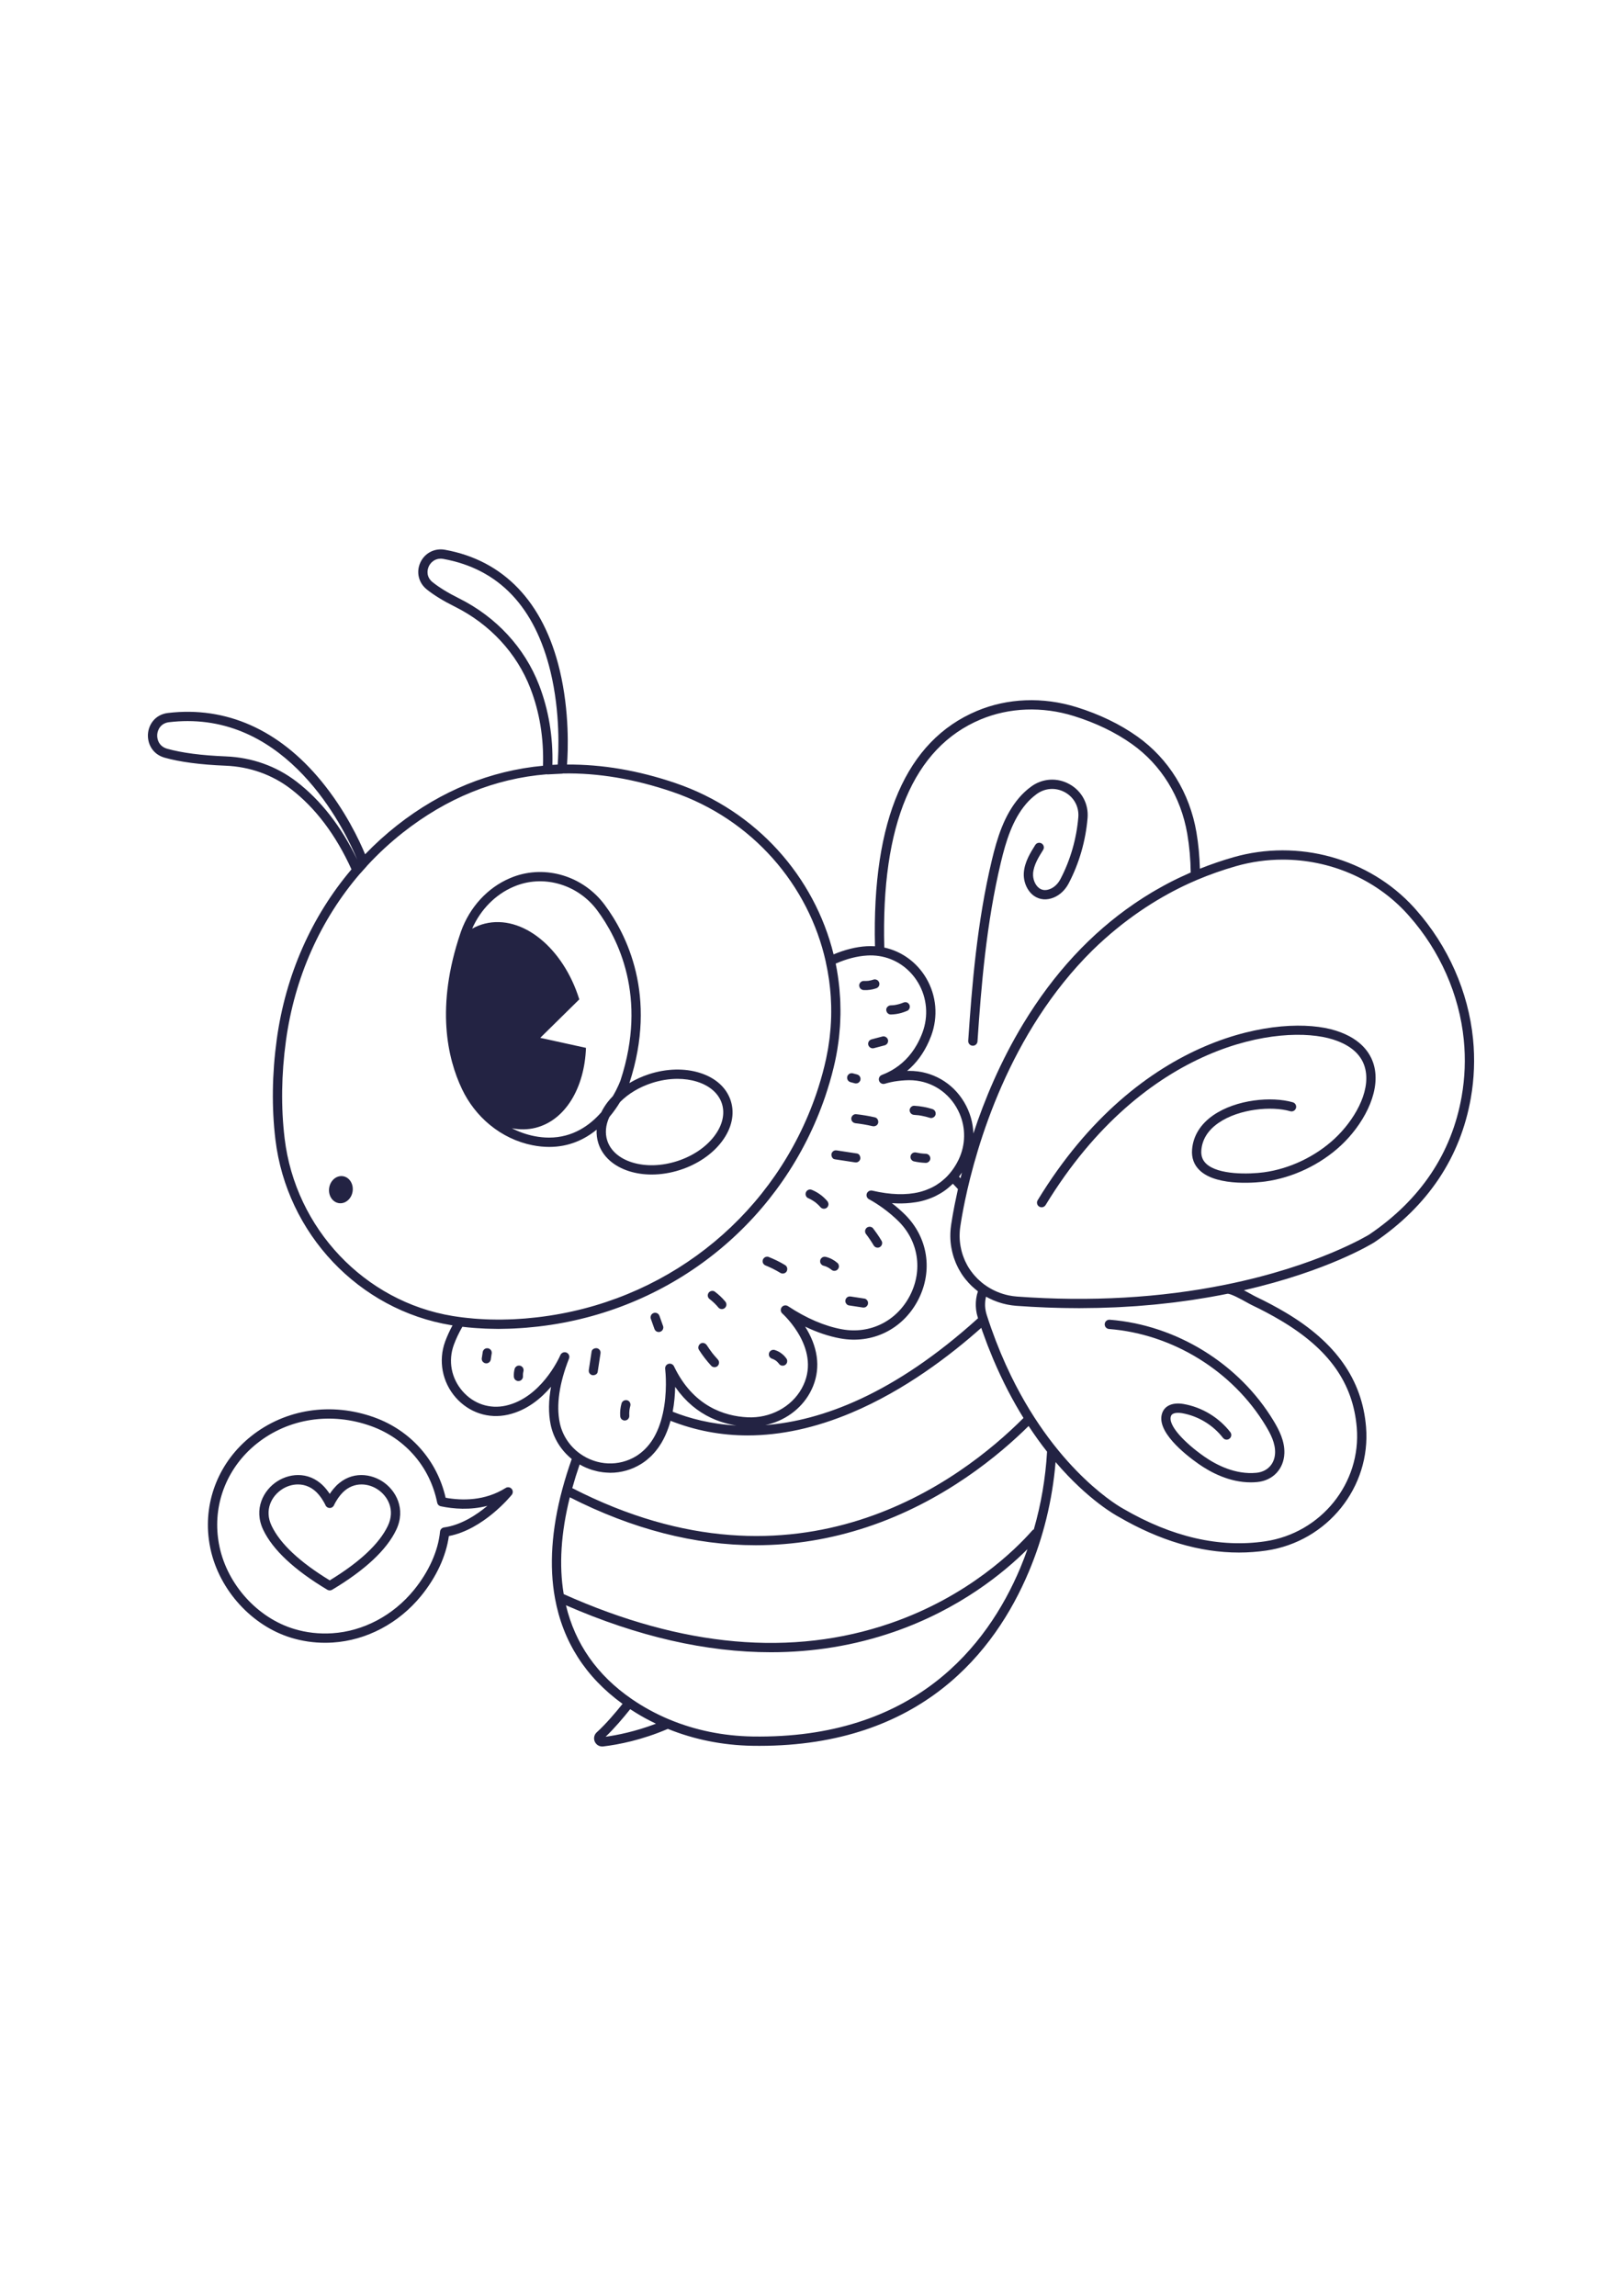 <?xml version="1.0" encoding="utf-8"?>
<!-- Generator: Adobe Illustrator 27.5.0, SVG Export Plug-In . SVG Version: 6.00 Build 0)  -->
<svg xmlns="http://www.w3.org/2000/svg" xmlns:xlink="http://www.w3.org/1999/xlink" viewBox="0 0 550 500" width="595" height="842" preserveAspectRatio="xMidYMid meet" data-scaled="true">
<g id="BACKGROUND">
	<rect style="fill:#FFFFFF;" width="550" height="500"/>
</g>
<g id="OBJECTS">
	<g>
		<path style="fill:#232343;" d="M166.092,242.172c0.024,0.02,0.048,0.038,0.073,0.056c4.202,3.453,9.172,5.82,14.377,6.85
			c2.008,0.398,3.91,0.581,5.71,0.58c6.701-0.001,11.994-2.527,16.058-5.85c-0.081,1.573,0.109,3.127,0.591,4.628
			c1.427,4.442,5.161,7.808,10.516,9.479c2.358,0.735,4.91,1.102,7.55,1.102c3.135,0,6.395-0.516,9.598-1.546
			c5.901-1.896,10.942-5.316,14.197-9.63c3.378-4.478,4.452-9.389,3.024-13.83c-1.427-4.441-5.162-7.808-10.515-9.479
			c-5.158-1.61-11.248-1.453-17.149,0.444c-2.403,0.772-4.653,1.809-6.708,3.044c9.721-29.711-1.075-50.615-8.381-60.435
			c-7.238-9.734-19.982-13.635-31.004-9.484c-0.397,0.154-0.785,0.311-1.161,0.472c-7.555,3.223-13.583,9.785-16.544,18.021
			l-0.19,0.554c-8.48,24.965-4.405,42.532,0.506,52.871C158.869,234.724,162.138,238.926,166.092,242.172z M221.087,227.974
			c2.894-0.93,5.826-1.397,8.632-1.397c2.321,0,4.557,0.32,6.613,0.962c4.348,1.357,7.351,3.998,8.455,7.435
			c1.105,3.438,0.202,7.334-2.54,10.969c-2.866,3.8-7.357,6.829-12.645,8.528c-5.29,1.698-10.702,1.852-15.246,0.436
			c-4.348-1.357-7.35-3.998-8.455-7.435c-0.803-2.5-0.532-5.241,0.723-7.949c1.46-1.733,2.665-3.483,3.631-5.081
			C213.054,231.614,216.8,229.352,221.087,227.974z M174.105,161.47c0.346-0.147,0.7-0.291,1.049-0.426
			c9.697-3.654,20.947-0.192,27.352,8.421c6.947,9.338,17.211,29.243,7.902,57.618c-0.025,0.073-0.841,2.368-2.596,5.356
			c-0.674,0.697-1.316,1.412-1.885,2.167c-0.814,1.079-1.491,2.184-2.034,3.3c-3.894,4.455-9.673,8.592-17.721,8.591
			c-1.582,0-3.255-0.16-5.016-0.509c0,0-0.001,0-0.001,0c-2.625-0.519-5.18-1.429-7.592-2.665c2.655,0.523,5.345,0.515,7.986-0.14
			c10.159-2.518,16.659-13.578,17.145-27.109l-15.506-3.398l13.242-13.036c-5.445-17.488-19.329-28.835-32.033-25.682
			c-1.519,0.374-2.948,0.961-4.297,1.7C162.961,169.197,167.97,164.087,174.105,161.47z"/>
		<path style="fill:#232343;" d="M116.288,259.581c-2.193-0.334-4.283,1.439-4.667,3.961s1.082,4.838,3.275,5.172
			c2.193,0.334,4.283-1.439,4.667-3.961C119.947,262.23,118.481,259.915,116.288,259.581z"/>
		<path style="fill:#232343;" d="M499.488,213.06c-1.581-15.976-8.448-31.531-19.402-43.874c-0.238-0.27-0.475-0.539-0.714-0.8
			c-15.162-16.58-39.167-23.224-61.163-16.929c-3.87,1.109-7.67,2.419-11.344,3.884c-0.111-4.216-0.491-8.359-1.169-12.339
			c-2.295-13.408-9.422-24.951-20.066-32.5c-5.872-4.17-12.799-7.513-20.589-9.936c-11.386-3.536-23.379-3.082-33.771,1.28
			c-23.988,10.074-35.61,36.922-34.576,79.789c-0.955-0.063-1.919-0.072-2.883-0.011c-3.55,0.216-7.292,1.145-11.146,2.76
			c-6.492-26.282-26.096-48.683-53.606-58.069c-12.599-4.299-24.917-6.379-36.79-6.288c0.343-4.598,0.902-17.867-2.492-32.049
			c-5.521-23.068-18.974-37.163-38.904-40.762c-3.517-0.635-6.872,1.113-8.348,4.35c-1.464,3.209-0.593,6.856,2.167,9.076
			c2.403,1.932,5.598,3.897,9.495,5.838c11.942,5.947,21.054,15.785,25.659,27.703c3.144,8.136,4.569,16.966,4.281,26.253
			c-17.811,1.675-34.491,8.42-49.435,20.164c-3.872,3.042-7.502,6.338-10.889,9.85c-1.876-4.536-6.636-14.806-14.844-24.806
			c-14.33-17.459-32.321-25.446-52.017-23.099c-4.335,0.516-6.522,3.913-6.766,7.049c-0.247,3.174,1.407,6.912,5.66,8.108
			c5.195,1.46,12.138,2.373,20.635,2.713c8.167,0.327,15.798,3.034,22.066,7.827c8.386,6.414,15.325,15.604,20.645,27.312
			c-13.544,15.983-22.362,35.863-25.342,57.68c-1.594,11.67-1.749,23.066-0.459,33.872c3.812,31.953,28.327,57.849,59.616,62.974
			c0.149,0.024,0.303,0.04,0.453,0.064c-1.005,1.848-1.848,3.69-2.51,5.498c-2.369,6.484-0.991,13.755,3.6,18.974
			c4.51,5.126,11.126,7.303,17.698,5.816c6.36-1.434,11.21-5.476,14.615-9.478c-0.871,4.676-0.92,8.961-0.141,12.814
			c0.952,4.633,3.517,8.738,7.154,11.683c-1.239,3.527-2.322,6.985-3.204,10.285c-3.639,13.578-4.472,25.997-2.477,36.909
			c2.687,14.734,10.405,26.77,22.915,35.814c-2.233,2.789-5.644,6.838-8.744,9.635c-0.899,0.81-1.165,2.095-0.663,3.197
			c0.456,0.999,1.439,1.62,2.513,1.62c0.113,0,0.226-0.006,0.34-0.021c5.154-0.617,13.096-2.157,21.911-5.949
			c8.938,3.616,18.563,5.552,28.631,5.731c0.801,0.013,1.594,0.02,2.382,0.02c54.883,0,79.975-31.97,91.373-59.012h0.001
			c4.966-11.786,8.005-24.28,9.09-37.186c11.156,13.054,20.726,18.207,21.4,18.557c13.831,8.055,27.502,12.111,40.766,12.111
			c3.151,0,6.281-0.229,9.383-0.688c0,0,0,0,0.001,0c20.603-3.053,35.415-21.47,33.72-41.927
			c-1.324-15.96-10.224-28.622-27.205-38.71c-3.265-1.938-6.665-3.748-10.105-5.38c-0.437-0.207-1.062-0.557-1.789-0.962
			c-0.811-0.452-1.581-0.871-2.319-1.256c28.427-6.489,43.533-15.809,44.245-16.255c18.162-12.31,29.167-28.763,32.709-48.901
			C499.9,226.482,500.152,219.745,499.488,213.06z M182.783,93.047c-4.888-12.652-14.545-23.089-27.193-29.388
			c-3.696-1.84-6.698-3.682-8.925-5.472c-1.995-1.605-1.967-3.796-1.276-5.313c0.588-1.288,1.961-2.64,4.019-2.64
			c0.288,0,0.589,0.026,0.903,0.083c18.848,3.403,31.089,16.295,36.382,38.318c3.337,13.885,2.719,27.236,2.409,31.403l-1.796,0.092
			C187.555,110.566,186.036,101.463,182.783,93.047z M100.449,125.74c-6.787-5.19-15.035-8.12-23.854-8.473
			c-8.251-0.331-14.95-1.205-19.908-2.599c-2.707-0.761-3.507-3.077-3.371-4.829c0.134-1.718,1.261-3.84,3.997-4.166
			c2.167-0.258,4.266-0.381,6.315-0.381c36.225,0,54.025,38.501,57.497,46.964C115.713,141.012,108.768,132.102,100.449,125.74z
			 M332.489,104.752c9.708-4.075,20.936-4.494,31.617-1.177c7.471,2.324,14.098,5.519,19.7,9.497
			c9.959,7.063,16.63,17.882,18.783,30.46c0.718,4.208,1.109,8.606,1.167,13.088c-0.204,0.088-0.402,0.187-0.605,0.277
			c-1.027,0.452-2.042,0.915-3.044,1.391c-0.317,0.151-0.636,0.298-0.952,0.451c-1.199,0.583-2.381,1.182-3.544,1.799
			c-0.392,0.207-0.777,0.424-1.166,0.636c-0.796,0.434-1.584,0.875-2.363,1.325c-0.497,0.286-0.994,0.572-1.486,0.865
			c-0.876,0.523-1.74,1.057-2.595,1.599c-0.76,0.481-1.511,0.977-2.26,1.476c-0.371,0.247-0.741,0.495-1.107,0.746
			c-14.717,10.054-27.335,23.658-37.65,40.687c-7.749,12.791-13.166,25.827-16.923,37.218c-0.006-0.173-0.023-0.346-0.033-0.519
			c-0.013-0.226-0.023-0.453-0.043-0.679c-0.021-0.245-0.053-0.49-0.083-0.735c-0.027-0.217-0.05-0.435-0.083-0.651
			c-0.038-0.251-0.087-0.5-0.134-0.75c-0.04-0.21-0.075-0.421-0.121-0.631c-0.056-0.254-0.123-0.507-0.188-0.76
			c-0.052-0.202-0.099-0.406-0.157-0.607c-0.075-0.26-0.162-0.518-0.247-0.776c-0.063-0.191-0.12-0.384-0.188-0.575
			c-0.097-0.271-0.208-0.538-0.316-0.806c-0.07-0.175-0.134-0.351-0.209-0.524c-0.126-0.293-0.268-0.581-0.408-0.87
			c-0.07-0.146-0.133-0.293-0.207-0.438c-0.22-0.431-0.454-0.857-0.703-1.278c-3.95-6.655-10.893-10.614-18.607-10.614
			c-0.05,0-0.1,0-0.151,0.001c-0.201,0.003-0.404,0.007-0.607,0.013c3.139-2.612,5.627-5.983,7.433-10.075
			c0.258-0.585,0.502-1.184,0.732-1.798c2.429-6.51,1.821-13.646-1.67-19.578c-0.205-0.348-0.419-0.689-0.64-1.023
			c-0.077-0.116-0.159-0.228-0.238-0.342c-0.148-0.215-0.295-0.43-0.45-0.639c-0.097-0.131-0.199-0.257-0.299-0.386
			c-0.144-0.185-0.287-0.371-0.435-0.551c-0.11-0.133-0.224-0.261-0.337-0.391c-0.145-0.168-0.29-0.336-0.44-0.499
			c-0.12-0.131-0.244-0.257-0.367-0.385c-0.15-0.156-0.301-0.311-0.455-0.462c-0.128-0.125-0.258-0.247-0.389-0.368
			c-0.155-0.145-0.311-0.288-0.47-0.427c-0.136-0.12-0.274-0.237-0.413-0.353c-0.16-0.134-0.322-0.266-0.486-0.395
			c-0.142-0.112-0.286-0.223-0.431-0.331c-0.166-0.124-0.334-0.246-0.504-0.365c-0.149-0.105-0.298-0.209-0.449-0.31
			c-0.172-0.115-0.346-0.225-0.521-0.335c-0.154-0.097-0.308-0.193-0.464-0.286c-0.178-0.106-0.359-0.206-0.54-0.307
			c-0.158-0.088-0.315-0.176-0.475-0.26c-0.186-0.097-0.375-0.188-0.564-0.28c-0.16-0.077-0.319-0.157-0.48-0.231
			c-0.196-0.089-0.395-0.171-0.594-0.254c-0.16-0.067-0.318-0.137-0.479-0.2c-0.215-0.084-0.434-0.159-0.652-0.236
			c-0.149-0.053-0.296-0.11-0.445-0.159c-0.341-0.112-0.686-0.215-1.034-0.31c-0.142-0.039-0.286-0.072-0.43-0.108
			c-0.246-0.062-0.492-0.126-0.742-0.18C298.742,140.323,309.721,114.313,332.489,104.752z M325.862,292.347
			c0.092,0.146,0.177,0.296,0.272,0.44c0.341,0.516,0.7,1.021,1.082,1.51c0.085,0.109,0.18,0.211,0.268,0.319
			c0.3,0.369,0.606,0.734,0.929,1.086c0.182,0.199,0.374,0.389,0.563,0.582c0.159,0.162,0.309,0.33,0.473,0.488
			c0.075,0.073,0.16,0.137,0.236,0.209c0.289,0.271,0.588,0.531,0.891,0.788c0.223,0.189,0.445,0.377,0.676,0.559
			c0.118,0.093,0.226,0.195,0.346,0.286c-0.128,0.381-0.236,0.767-0.33,1.157c-0.031,0.127-0.052,0.257-0.079,0.385
			c-0.057,0.266-0.11,0.533-0.151,0.802c-0.023,0.152-0.039,0.304-0.057,0.457c-0.03,0.249-0.056,0.499-0.072,0.749
			c-0.01,0.16-0.016,0.319-0.021,0.479c-0.008,0.247-0.009,0.495-0.004,0.743c0.003,0.16,0.008,0.319,0.016,0.479
			c0.014,0.254,0.037,0.508,0.064,0.761c0.016,0.152,0.03,0.303,0.051,0.454c0.039,0.277,0.091,0.553,0.146,0.829
			c0.025,0.126,0.044,0.252,0.073,0.378c0.091,0.4,0.196,0.799,0.322,1.194c0.027,0.086,0.057,0.166,0.084,0.252
			c-28.534,25.809-53.049,34.746-72.123,36.23c6.382-1.356,11.966-5.283,15.078-10.881c3.459-6.218,3.378-13.188-0.236-20.157
			c-0.431-0.831-0.888-1.617-1.354-2.354c4.029,1.943,8.01,3.281,11.905,3.996c10.907,2.002,21.277-3.116,26.416-13.038
			c5.133-9.91,3.334-21.318-4.581-29.063c-1.478-1.448-2.96-2.702-4.329-3.757c2.255,0.175,4.382,0.132,6.404-0.083
			c1.286-0.136,2.539-0.327,3.725-0.621c0.014-0.004,0.027-0.009,0.041-0.012c0.681-0.17,1.341-0.375,1.99-0.597
			c0.196-0.067,0.392-0.135,0.585-0.206c0.612-0.227,1.213-0.47,1.795-0.743c0.193-0.09,0.376-0.194,0.565-0.289
			c0.404-0.205,0.802-0.42,1.19-0.647c0.245-0.143,0.49-0.287,0.729-0.439c0.48-0.307,0.951-0.63,1.405-0.974
			c0.235-0.178,0.46-0.37,0.688-0.558c0.293-0.241,0.581-0.491,0.863-0.748c0.216-0.198,0.435-0.392,0.644-0.599
			c0.019-0.019,0.04-0.036,0.059-0.055c0.105,0.107,0.21,0.21,0.314,0.317c0.275,0.283,0.547,0.572,0.819,0.86
			c0.2,0.211,0.398,0.424,0.596,0.638c-0.358,1.589-0.677,3.108-0.969,4.573c-0.039,0.193-0.079,0.39-0.117,0.578
			c-0.033,0.167-0.071,0.346-0.103,0.51l-0.079,0.422c-0.119,0.62-0.229,1.207-0.331,1.768l-0.122,0.654
			c-0.064,0.37-0.124,0.725-0.181,1.068c-0.167,0.983-0.303,1.84-0.41,2.558c-0.395,2.662-0.366,5.281,0.074,7.72
			c0.019,0.138,0.048,0.281,0.083,0.413c0.042,0.239,0.093,0.472,0.145,0.706l0.077,0.358c0.143,0.615,0.317,1.219,0.509,1.817
			c0.059,0.184,0.128,0.364,0.192,0.546c0.144,0.414,0.296,0.824,0.464,1.228c0.084,0.203,0.173,0.403,0.262,0.603
			c0.172,0.383,0.354,0.761,0.546,1.134c0.098,0.19,0.194,0.38,0.297,0.568C325.386,291.572,325.62,291.961,325.862,292.347z
			 M228.941,331.005c0.242,0.35,0.495,0.669,0.744,1.002c0.208,0.279,0.411,0.573,0.623,0.839c0.258,0.325,0.525,0.621,0.788,0.928
			c0.213,0.249,0.421,0.513,0.637,0.751c0.261,0.287,0.53,0.548,0.796,0.82c0.226,0.231,0.448,0.477,0.677,0.697
			c0.251,0.242,0.508,0.458,0.762,0.687c0.25,0.225,0.497,0.463,0.75,0.676c0.247,0.208,0.499,0.393,0.749,0.59
			c0.265,0.209,0.528,0.429,0.795,0.626c0.238,0.175,0.479,0.328,0.719,0.493c0.284,0.195,0.566,0.401,0.851,0.583
			c0.187,0.119,0.376,0.221,0.563,0.335c0.341,0.207,0.682,0.42,1.025,0.61c0.131,0.072,0.262,0.132,0.393,0.202
			c0.401,0.214,0.803,0.427,1.205,0.618c0.139,0.066,0.278,0.12,0.417,0.183c0.395,0.18,0.789,0.36,1.184,0.52
			c0.147,0.059,0.294,0.107,0.441,0.164c0.386,0.149,0.772,0.299,1.157,0.43c0.057,0.02,0.115,0.034,0.172,0.053
			c1.534,0.512,3.051,0.888,4.521,1.149c0.022,0.004,0.044,0.006,0.066,0.01c0.26,0.046,0.514,0.08,0.77,0.119
			c-8.79-0.461-16.07-2.444-21.645-4.666C228.676,336.385,228.893,333.46,228.941,331.005z M326.038,258.554
			c0.047-0.069,0.097-0.132,0.143-0.202c-0.167,0.652-0.327,1.291-0.482,1.92c-0.169-0.175-0.34-0.349-0.509-0.522
			c0.169-0.221,0.326-0.46,0.49-0.69C325.799,258.892,325.922,258.728,326.038,258.554z M96.508,246.734
			c-1.257-10.541-1.106-21.668,0.452-33.072c2.936-21.49,11.69-41.041,25.139-56.672c0.039-0.036,0.082-0.066,0.118-0.106
			l2.206-2.475c0.024-0.027,0.038-0.06,0.06-0.088c3.731-4.046,7.786-7.81,12.155-11.244c14.925-11.729,31.21-18.317,48.702-19.745
			c0.107,0.023,0.217,0.037,0.329,0.037c0.027,0,0.054-0.001,0.081-0.002l4.885-0.25c0.096-0.005,0.18-0.042,0.271-0.063
			c11.863-0.228,24.257,1.85,37.137,6.245c27.066,9.235,46.174,31.561,51.967,57.576c0.004,0.024-0.002,0.047,0.003,0.071
			c0.44,1.97,0.798,3.946,1.081,5.926c0.026,0.186,0.052,0.373,0.077,0.56c0.113,0.839,0.21,1.678,0.295,2.517
			c0.058,0.58,0.114,1.161,0.159,1.744c0.032,0.408,0.061,0.816,0.086,1.224c0.055,0.91,0.098,1.821,0.121,2.735
			c0.006,0.252,0.008,0.505,0.012,0.757c0.015,1.015,0.018,2.032-0.008,3.052c-0.001,0.048-0.003,0.096-0.004,0.145
			c-0.029,1.056-0.085,2.115-0.158,3.176c-0.013,0.185-0.023,0.37-0.037,0.554c-0.077,1.014-0.178,2.03-0.296,3.047
			c-0.03,0.253-0.061,0.506-0.092,0.759c-0.124,0.984-0.266,1.969-0.429,2.955c-0.044,0.267-0.095,0.534-0.142,0.801
			c-0.16,0.906-0.334,1.813-0.528,2.719c-0.028,0.13-0.051,0.259-0.08,0.389c-0.665,3.044-1.518,6.182-2.523,9.352
			c-0.23,0.723-0.461,1.446-0.707,2.168c-13.673,40.043-48.342,68.905-90.479,75.322c-1.408,0.215-2.809,0.402-4.202,0.565
			c-0.299,0.035-0.595,0.059-0.893,0.092c-1.058,0.116-2.114,0.224-3.162,0.311c-0.494,0.041-0.982,0.068-1.474,0.102
			c-0.852,0.059-1.704,0.117-2.549,0.156c-0.546,0.025-1.089,0.039-1.632,0.057c-0.791,0.025-1.58,0.047-2.364,0.055
			c-0.551,0.005-1.098,0.002-1.645-0.001c-0.776-0.005-1.55-0.015-2.319-0.037c-0.532-0.015-1.062-0.035-1.59-0.059
			c-0.787-0.035-1.571-0.079-2.351-0.132c-0.496-0.034-0.992-0.069-1.485-0.11c-0.813-0.068-1.621-0.15-2.426-0.238
			c-0.451-0.049-0.904-0.097-1.352-0.153c-1.145-0.143-2.284-0.298-3.41-0.482C123.593,302.072,100.155,277.301,96.508,246.734z
			 M189.797,343.14c-1.217-6.021-0.158-13.335,3.149-21.736c0.313-0.798-0.068-1.7-0.859-2.031
			c-0.198-0.084-0.404-0.123-0.607-0.123c-0.605,0-1.181,0.351-1.441,0.939c-0.654,1.478-6.729,14.516-18.497,17.17
			c-5.431,1.228-10.903-0.575-14.639-4.824c-3.886-4.418-5.01-10.329-3.007-15.812c0.731-1.994,1.701-4.042,2.891-6.099
			c1.297,0.158,2.608,0.284,3.928,0.391c0.336,0.027,0.677,0.043,1.014,0.067c0.933,0.066,1.868,0.125,2.811,0.165
			c0.486,0.021,0.976,0.03,1.465,0.044c0.804,0.023,1.609,0.042,2.421,0.047c0.206,0.001,0.409,0.012,0.615,0.012
			c0.328,0,0.663-0.017,0.993-0.02c0.832-0.008,1.667-0.023,2.506-0.05c0.556-0.018,1.112-0.039,1.671-0.065
			c0.852-0.04,1.708-0.092,2.566-0.151c0.529-0.036,1.057-0.07,1.589-0.114c0.993-0.082,1.992-0.182,2.994-0.29
			c0.392-0.042,0.782-0.076,1.175-0.122c1.425-0.167,2.855-0.354,4.295-0.572c43.305-6.598,78.937-36.265,92.995-77.425
			c0.284-0.84,0.552-1.677,0.815-2.513c0.99-3.135,1.836-6.27,2.511-9.349c0.296-1.349,0.549-2.699,0.773-4.048
			c0.042-0.252,0.07-0.505,0.11-0.757c0.166-1.06,0.319-2.12,0.441-3.179c0.054-0.467,0.09-0.935,0.136-1.402
			c0.083-0.849,0.163-1.698,0.218-2.546c0.035-0.531,0.055-1.061,0.079-1.592c0.037-0.804,0.067-1.607,0.079-2.408
			c0.008-0.515,0.007-1.03,0.004-1.545c-0.004-0.858-0.02-1.715-0.052-2.57c-0.016-0.43-0.034-0.859-0.057-1.289
			c-0.054-1.03-0.131-2.056-0.225-3.079c-0.023-0.242-0.041-0.485-0.066-0.727c-0.273-2.706-0.672-5.388-1.215-8.033
			c3.707-1.612,7.276-2.531,10.628-2.735c1.367-0.088,2.737-0.028,4.068,0.175c5.53,0.835,10.371,4.15,13.282,9.096
			c3.007,5.11,3.529,11.262,1.435,16.876c-0.549,1.464-1.185,2.834-1.907,4.107c-2.167,3.82-5.108,6.773-8.781,8.81
			c-0.968,0.537-2.004,1.017-3.081,1.427c-0.799,0.304-1.21,1.189-0.927,1.995c0.283,0.806,1.159,1.241,1.971,0.976
			c0.219-0.07,1.401-0.439,3.177-0.754c1.69-0.276,3.365-0.427,4.971-0.446c0.043,0,0.086,0,0.128,0
			c6.582,0,12.515,3.384,15.889,9.071c0.436,0.735,0.819,1.488,1.149,2.256c2.145,4.992,2.051,10.591-0.302,15.565
			c-0.181,0.382-0.375,0.76-0.582,1.134c0,0,0,0,0,0c0,0.001-0.001,0.001-0.001,0.002c-0.003,0.005-0.005,0.009-0.008,0.014
			c-0.336,0.606-0.695,1.184-1.069,1.739c-0.032,0.048-0.063,0.098-0.095,0.146c-0.358,0.522-0.737,1.017-1.129,1.492
			c-0.064,0.078-0.127,0.158-0.192,0.234c-0.395,0.465-0.806,0.907-1.234,1.326c-0.121,0.118-0.249,0.227-0.373,0.342
			c-0.319,0.296-0.646,0.581-0.982,0.853c-0.172,0.139-0.345,0.275-0.522,0.408c-0.343,0.258-0.696,0.5-1.056,0.734
			c-0.145,0.094-0.285,0.196-0.434,0.287c-0.485,0.296-0.987,0.566-1.502,0.819c-0.186,0.091-0.377,0.173-0.567,0.259
			c-0.385,0.174-0.776,0.337-1.176,0.488c-0.191,0.072-0.382,0.145-0.577,0.212c-0.582,0.199-1.174,0.384-1.787,0.536
			c-4.499,1.116-9.892,0.953-16.026-0.48c-0.581-0.136-1.171,0.07-1.544,0.498c0,0,0,0.001,0,0.001
			c-0.123,0.141-0.223,0.306-0.291,0.491c-0.001,0.002-0.002,0.003-0.003,0.005c-0.273,0.749,0.056,1.583,0.766,1.945
			c0.006,0.003,0.083,0.043,0.21,0.112c0.917,0.496,4.774,2.68,8.736,6.341c0.301,0.278,0.603,0.564,0.904,0.86
			c6.905,6.756,8.47,16.711,3.988,25.362c-4.489,8.665-13.538,13.135-23.049,11.39c-5.893-1.082-12.046-3.721-18.288-7.843
			c-0.687-0.453-1.609-0.301-2.114,0.35c-0.505,0.652-0.422,1.582,0.19,2.134c0.564,0.509,13.718,12.599,6.573,25.44
			c-3.512,6.319-10.728,10.138-18.38,9.76c-7.78-0.386-18.42-3.699-24.926-17.29c-0.333-0.695-1.12-1.051-1.861-0.831
			c-0.74,0.215-1.216,0.935-1.124,1.701c0.001,0.006,0.003,0.023,0.004,0.031c0.148,1.323,0.77,7.992-0.781,15.039
			c-0.017,0.061-0.033,0.122-0.043,0.183c-0.751,3.343-1.87,6.215-3.352,8.593c-0.005,0.007-0.009,0.015-0.014,0.023
			c-0.351,0.562-0.726,1.091-1.118,1.598c-0.056,0.072-0.113,0.144-0.17,0.215c-0.773,0.971-1.624,1.834-2.548,2.593
			c-0.104,0.086-0.21,0.171-0.317,0.254c-0.461,0.36-0.933,0.702-1.43,1.01c-0.005,0.003-0.009,0.006-0.013,0.009
			c-0.009,0.006-0.019,0.011-0.029,0.017c-0.335,0.206-0.675,0.398-1.02,0.578c-0.076,0.04-0.154,0.076-0.23,0.115
			c-0.305,0.154-0.612,0.3-0.923,0.434c-0.046,0.02-0.092,0.039-0.138,0.059c-3.092,1.297-6.478,1.629-9.746,1.01
			c-0.011-0.002-0.021-0.005-0.032-0.007c-0.353-0.068-0.705-0.151-1.055-0.24c-0.105-0.027-0.209-0.055-0.313-0.084
			c-0.258-0.071-0.515-0.152-0.77-0.235c-0.139-0.046-0.277-0.089-0.415-0.138c-0.271-0.096-0.54-0.202-0.807-0.312
			c-0.095-0.039-0.191-0.073-0.286-0.114c-0.374-0.161-0.744-0.335-1.109-0.524c-0.027-0.014-0.053-0.029-0.079-0.043
			c-0.348-0.182-0.691-0.375-1.03-0.581c-0.035-0.021-0.069-0.043-0.104-0.065c-0.337-0.209-0.67-0.429-0.996-0.662
			C193.164,351.127,190.671,347.395,189.797,343.14z M197.724,357.932c0.121,0.06,0.244,0.113,0.366,0.171
			c0.211,0.099,0.418,0.203,0.633,0.296c0.038,0.017,0.077,0.027,0.116,0.043c0.582,0.248,1.171,0.468,1.767,0.66
			c0.138,0.045,0.276,0.082,0.414,0.124c0.458,0.137,0.919,0.259,1.383,0.363c0.192,0.044,0.383,0.094,0.576,0.132
			c0.49,0.096,0.982,0.171,1.476,0.231c0.348,0.043,0.695,0.072,1.042,0.097c0.167,0.012,0.335,0.019,0.502,0.026
			c0.312,0.015,0.624,0.049,0.936,0.049c3.658-0.001,7.266-1.01,10.495-3.008c0.627-0.388,1.216-0.808,1.778-1.251
			c0.218-0.171,0.419-0.365,0.631-0.545c0.324-0.278,0.65-0.555,0.951-0.85c0.273-0.266,0.53-0.552,0.79-0.835
			c0.206-0.226,0.414-0.45,0.609-0.684c0.29-0.345,0.567-0.705,0.839-1.073c0.127-0.173,0.251-0.348,0.372-0.524
			c0.299-0.43,0.589-0.869,0.864-1.329c0.021-0.034,0.039-0.07,0.059-0.105c0.913-1.542,1.691-3.252,2.339-5.12
			c0.015-0.042,0.029-0.084,0.044-0.126c0.24-0.702,0.463-1.424,0.666-2.17c8.367,3.291,17.086,4.957,26.126,4.957
			c11.268,0,23.025-2.556,35.173-7.666c18.162-7.639,33.735-19.602,44.064-28.807c0.139,0.405,0.272,0.824,0.413,1.225
			c0.09,0.256,0.188,0.504,0.279,0.759c0.474,1.326,0.953,2.635,1.445,3.911c0.061,0.159,0.127,0.314,0.189,0.473
			c0.548,1.408,1.106,2.786,1.673,4.133c0.022,0.052,0.045,0.104,0.067,0.156c3.2,7.566,6.69,14.167,10.253,19.905
			c-21.066,21.132-76.213,63.172-153.009,23.778c0.724-2.598,1.558-5.281,2.504-8.021
			C196.932,357.526,197.324,357.734,197.724,357.932z M205.354,449.61c2.944-2.805,5.997-6.408,8.335-9.34
			c0.408,0.269,0.837,0.526,1.255,0.789c0.292,0.183,0.577,0.368,0.873,0.549c0.973,0.592,1.963,1.171,2.98,1.727
			c1.189,0.647,2.393,1.259,3.602,1.836c0.009,0.005,0.018,0.01,0.028,0.014C215.412,447.874,209.178,449.078,205.354,449.61z
			 M255.14,449.523c-9.906-0.176-19.364-2.105-28.11-5.736c-2.25-0.934-4.514-2.018-6.726-3.221c-2.124-1.16-4.16-2.411-6.055-3.72
			c-11.735-8.055-19.236-18.747-22.34-31.807c24.278,10.599,47.521,15.925,69.504,15.925c14.425,0,28.309-2.287,41.59-6.865
			c22.448-7.738,37.56-20.256,45.405-28.093c-0.768,2.17-1.575,4.326-2.471,6.451C334.753,418.992,309.909,450.427,255.14,449.523z
			 M350.56,379.306c-0.199,0.09-0.383,0.219-0.536,0.393c-5.638,6.411-21.608,22.309-48.048,31.423
			c-33.309,11.48-70.592,8.159-110.828-9.856c-1.64-9.75-0.945-20.778,2.072-32.828c21.276,10.813,42.373,16.248,63.076,16.248
			c12.712,0,25.275-2.043,37.638-6.134c26.107-8.639,45.113-24.626,54.855-34.286c2.088,3.184,4.187,6.087,6.255,8.711
			C354.525,361.983,353.012,370.79,350.56,379.306z M422.57,302.249c0.786,0.438,1.466,0.816,1.97,1.056
			c3.354,1.591,6.667,3.355,9.848,5.243c16.265,9.662,24.424,21.184,25.675,36.261c1.559,18.806-12.077,35.739-31.042,38.55
			c-15.436,2.28-31.619-1.43-48.165-11.063c-0.256-0.134-21.818-11.777-38.016-45.01c-0.005-0.01-0.009-0.02-0.014-0.03
			c-0.583-1.197-1.158-2.423-1.726-3.676c-0.065-0.144-0.127-0.29-0.192-0.434c-0.517-1.151-1.029-2.321-1.531-3.52
			c-0.121-0.289-0.235-0.584-0.354-0.874c-0.446-1.084-0.89-2.174-1.322-3.297c-0.195-0.508-0.378-1.027-0.569-1.539
			c-0.35-0.938-0.703-1.868-1.042-2.833c-0.529-1.504-1.041-3.024-1.532-4.561c-0.142-0.447-0.245-0.9-0.331-1.354
			c-0.02-0.108-0.04-0.216-0.057-0.325c-0.071-0.449-0.122-0.9-0.139-1.351c-0.002-0.047,0.002-0.094,0.001-0.141
			c-0.01-0.415,0.008-0.829,0.045-1.24c0.009-0.106,0.018-0.212,0.03-0.317c0.052-0.442,0.127-0.881,0.233-1.314
			c0.005-0.019,0.011-0.038,0.016-0.057c0.251,0.141,0.507,0.271,0.763,0.403c0.114,0.059,0.225,0.123,0.34,0.18
			c0.448,0.223,0.901,0.434,1.362,0.629c0.079,0.034,0.16,0.062,0.24,0.094c0.382,0.157,0.767,0.307,1.156,0.445
			c0.155,0.055,0.313,0.104,0.469,0.156c0.32,0.106,0.641,0.208,0.966,0.301c0.175,0.05,0.35,0.097,0.526,0.143
			c0.316,0.083,0.633,0.159,0.953,0.23c0.176,0.039,0.351,0.078,0.528,0.113c0.342,0.068,0.686,0.125,1.031,0.178
			c0.152,0.023,0.304,0.051,0.457,0.072c0.497,0.067,0.997,0.123,1.499,0.159c1.693,0.124,3.38,0.23,5.064,0.325
			c0.523,0.029,1.043,0.051,1.565,0.078c1.166,0.059,2.331,0.116,3.493,0.161c0.604,0.023,1.207,0.041,1.81,0.061
			c1.081,0.035,2.16,0.067,3.236,0.09c0.625,0.014,1.248,0.024,1.871,0.033c1.063,0.016,2.123,0.026,3.181,0.03
			c0.349,0.001,0.699,0.01,1.048,0.01c0.215,0,0.426-0.007,0.641-0.008c3.921-0.009,7.811-0.1,11.667-0.274
			c0.481-0.022,0.961-0.046,1.441-0.07c1.658-0.083,3.309-0.181,4.954-0.295c0.287-0.02,0.576-0.036,0.863-0.057
			c1.892-0.138,3.775-0.298,5.65-0.476c0.437-0.042,0.872-0.088,1.308-0.132c1.524-0.153,3.041-0.319,4.552-0.498
			c0.437-0.052,0.876-0.101,1.312-0.155c1.838-0.228,3.668-0.474,5.487-0.742c0.323-0.048,0.644-0.101,0.966-0.15
			c1.532-0.232,3.056-0.479,4.574-0.739c0.491-0.084,0.981-0.168,1.47-0.255c1.802-0.321,3.597-0.654,5.378-1.015
			C417.198,299.266,421.104,301.433,422.57,302.249z M495.635,232.537C495.635,232.537,495.635,232.537,495.635,232.537
			c-3.389,19.268-13.944,35.027-31.326,46.808c-0.169,0.106-17.324,10.67-48.759,17.014c-22.111,4.482-45.892,5.837-70.677,4.026
			c-0.939-0.069-1.871-0.199-2.787-0.388c-2.75-0.569-5.369-1.673-7.693-3.255c0,0-0.001,0-0.001,0
			c-0.034-0.023-0.065-0.05-0.099-0.074c-0.469-0.322-0.922-0.66-1.359-1.016c-0.271-0.221-0.523-0.458-0.781-0.691
			c-0.197-0.177-0.4-0.348-0.589-0.531c-0.159-0.154-0.307-0.316-0.46-0.475c-0.25-0.259-0.495-0.521-0.73-0.792
			c-0.146-0.168-0.289-0.339-0.429-0.511c-0.241-0.296-0.471-0.6-0.694-0.909c-0.108-0.15-0.221-0.297-0.325-0.45
			c-0.311-0.456-0.606-0.922-0.878-1.402c-0.06-0.106-0.112-0.217-0.17-0.324c-0.213-0.391-0.414-0.788-0.6-1.193
			c-0.08-0.174-0.154-0.35-0.229-0.525c-0.155-0.365-0.3-0.736-0.433-1.111c-0.06-0.169-0.123-0.336-0.178-0.506
			c-0.175-0.537-0.335-1.08-0.464-1.633l-0.075-0.353c-0.046-0.211-0.093-0.419-0.13-0.636c-0.008-0.052-0.05-0.251-0.064-0.302
			c-0.195-1.084-0.298-2.194-0.309-3.324c-0.011-1.129,0.069-2.276,0.24-3.434c0.11-0.72,0.244-1.566,0.403-2.518
			c0.086-0.505,0.182-1.052,0.286-1.623l0.359-1.917c0.034-0.175,0.068-0.352,0.103-0.531c0.128-0.659,0.27-1.346,0.412-2.035
			c3.898-18.693,14.94-56.991,43.289-84.97c10.872-10.604,21.8-17.406,30.753-21.717c0.432-0.206,0.862-0.414,1.299-0.616
			c0.274-0.128,0.545-0.251,0.815-0.374c0.855-0.387,1.715-0.768,2.589-1.137c0.003-0.001,0.006-0.003,0.009-0.004c0,0,0,0,0.001,0
			c0,0,0,0,0,0c4.206-1.778,8.622-3.333,13.124-4.622c5.229-1.498,10.578-2.224,15.885-2.224c15.853,0,31.326,6.482,42.085,18.25
			c0.226,0.247,0.45,0.502,0.676,0.758l0.073,0.083c10.45,11.775,17.04,26.697,18.556,42.019
			C496.988,219.771,496.746,226.219,495.635,232.537z"/>
		<path style="fill:#232343;" d="M452.989,210.237c-18.07-5.749-66.565,0.735-101.131,57.493c-0.452,0.743-0.217,1.713,0.527,2.165
			c0.255,0.156,0.538,0.229,0.818,0.229c0.531,0,1.049-0.269,1.347-0.756c33.591-55.159,80.185-61.636,97.482-56.128
			c6.201,1.973,9.883,5.367,10.944,10.089c1.772,7.885-3.95,17.488-10.406,23.507c-6.506,6.065-15.231,10.225-23.939,11.415
			c-5.009,0.685-15.562,0.957-19.637-2.913c-1.258-1.194-1.792-2.7-1.632-4.603c0.309-3.673,2.282-6.785,5.865-9.249
			c6.923-4.764,17.993-5.75,24.276-3.933c0.833,0.24,1.71-0.239,1.951-1.075c0.242-0.836-0.24-1.709-1.075-1.951
			c-7.129-2.061-19.153-0.994-26.938,4.363c-4.336,2.983-6.832,6.987-7.219,11.58c-0.242,2.877,0.633,5.283,2.602,7.153
			c6.076,5.767,20.6,3.973,22.234,3.748c9.337-1.275,18.691-5.734,25.661-12.232c7.116-6.632,13.379-17.399,11.333-26.502
			C465.14,218.587,462.135,213.148,452.989,210.237z"/>
		<path style="fill:#232343;" d="M374.595,309.687c-0.067,0.868,0.581,1.626,1.448,1.694c21.579,1.682,41.931,14.236,53.117,32.765
			c1.733,2.87,3.32,5.977,3.205,9.253c-0.132,3.734-2.624,6.375-6.346,6.731c-7.126,0.682-13.594-2.654-17.764-5.572
			c-6.271-4.388-12.439-10.554-11.165-13.724c0.56-1.393,3.195-1.011,3.717-0.918c5.442,0.948,10.502,3.998,13.884,8.366
			c0.534,0.688,1.522,0.815,2.21,0.281c0.688-0.533,0.814-1.523,0.281-2.21c-3.857-4.982-9.628-8.459-15.834-9.542
			c-3.534-0.614-6.218,0.449-7.182,2.848c-2.516,6.259,7.751,14.311,12.281,17.482c4.183,2.927,10.496,6.23,17.676,6.23
			c0.723,0,1.455-0.033,2.195-0.104c5.311-0.507,9.007-4.428,9.195-9.756c0.145-4.11-1.766-7.863-3.655-10.992
			c-11.702-19.385-32.995-32.52-55.569-34.28C375.418,308.179,374.663,308.82,374.595,309.687z"/>
		<path style="fill:#232343;" d="M329.778,215.351c0.036,0.002,0.071,0.004,0.107,0.004c0.821,0,1.514-0.638,1.57-1.47
			c1.241-18.533,2.982-40.039,7.942-60.752c1.693-7.068,3.902-14.359,8.571-19.813c1.034-1.208,2.219-2.307,3.522-3.267
			c2.856-2.101,6.555-2.332,9.655-0.601c3.063,1.71,4.785,4.936,4.497,8.42c-0.606,7.336-2.706,14.598-6.072,21.001
			c-0.81,1.54-2.011,2.709-3.384,3.292c-1.451,0.616-2.725,0.547-3.78-0.211c-1.386-0.995-2.246-3.084-2.094-5.08
			c0.217-2.831,1.91-5.531,3.403-7.914c0.463-0.737,0.24-1.709-0.498-2.172c-0.736-0.461-1.709-0.24-2.171,0.498
			c-1.604,2.557-3.6,5.741-3.876,9.346c-0.237,3.085,1.129,6.252,3.398,7.881c1.955,1.404,4.389,1.599,6.851,0.551
			c2.039-0.867,3.793-2.545,4.939-4.725c3.561-6.774,5.782-14.453,6.424-22.208c0.391-4.73-1.946-9.11-6.101-11.43
			c-4.19-2.342-9.195-2.031-13.058,0.814c-1.497,1.102-2.859,2.365-4.049,3.756c-5.103,5.96-7.456,13.677-9.24,21.128
			c-5.018,20.951-6.772,42.614-8.023,61.275C328.253,214.542,328.91,215.293,329.778,215.351z"/>
		<path style="fill:#232343;" d="M200.763,327.013c0.738,0.168,1.773-0.225,1.903-1.081c0.31-2.036,0.621-4.071,0.931-6.107
			c0.065-0.427,0.071-0.805-0.156-1.192c-0.188-0.321-0.556-0.627-0.925-0.711c-0.738-0.168-1.773,0.225-1.903,1.081
			c-0.31,2.036-0.621,4.071-0.931,6.107c-0.065,0.427-0.071,0.805,0.156,1.192C200.026,326.623,200.394,326.929,200.763,327.013z"/>
		<path style="fill:#232343;" d="M210.749,341.948c0.268,0.268,0.709,0.47,1.094,0.453c0.4-0.018,0.815-0.15,1.094-0.453
			c0.267-0.291,0.48-0.686,0.453-1.094c-0.044-0.673-0.02-1.345,0.054-2.015c0.072-0.471,0.162-0.938,0.291-1.397
			c0.219-0.779-0.269-1.719-1.081-1.903c-0.821-0.187-1.669,0.247-1.903,1.081c-0.384,1.366-0.548,2.818-0.455,4.235
			C210.323,341.267,210.45,341.649,210.749,341.948z"/>
		<path style="fill:#232343;" d="M166.539,318.661c-0.097-0.18-0.23-0.325-0.399-0.434c-0.149-0.137-0.325-0.229-0.526-0.277
			c-0.396-0.09-0.841-0.071-1.192,0.156c-0.104,0.081-0.209,0.161-0.313,0.242c-0.192,0.193-0.325,0.421-0.398,0.683
			c-0.103,0.678-0.207,1.357-0.31,2.036c-0.064,0.206-0.074,0.411-0.028,0.617c0.009,0.206,0.07,0.398,0.184,0.575
			c0.097,0.18,0.23,0.325,0.398,0.434c0.15,0.137,0.325,0.229,0.526,0.277c0.396,0.09,0.841,0.071,1.192-0.156
			c0.104-0.081,0.209-0.161,0.313-0.242c0.192-0.193,0.324-0.421,0.398-0.683c0.104-0.679,0.207-1.357,0.31-2.036
			c0.064-0.206,0.074-0.411,0.028-0.617C166.713,319.031,166.652,318.839,166.539,318.661z"/>
		<path style="fill:#232343;" d="M176.934,324.108c-0.15-0.137-0.325-0.229-0.526-0.277c-0.396-0.09-0.841-0.071-1.192,0.156
			c-0.336,0.217-0.609,0.529-0.711,0.925c-0.214,0.831-0.316,1.712-0.268,2.569c0.023,0.41,0.157,0.798,0.453,1.094
			c0.14,0.151,0.306,0.257,0.498,0.32c0.184,0.097,0.383,0.141,0.596,0.133c0.4-0.018,0.815-0.149,1.094-0.453
			c0.269-0.293,0.476-0.684,0.453-1.094c-0.02-0.364-0.006-0.728,0.029-1.09c0.035-0.22,0.072-0.44,0.128-0.656
			c0.101-0.393,0.05-0.84-0.156-1.192C177.235,324.362,177.102,324.217,176.934,324.108z"/>
		<path style="fill:#232343;" d="M221.879,311.27c0.136,0.384,0.35,0.714,0.711,0.925c0.332,0.194,0.821,0.276,1.192,0.156
			c0.374-0.121,0.736-0.353,0.925-0.711c0.186-0.353,0.294-0.802,0.156-1.192c-0.407-1.146-0.814-2.292-1.221-3.438
			c-0.137-0.384-0.35-0.714-0.711-0.925c-0.332-0.194-0.82-0.276-1.192-0.156c-0.374,0.121-0.736,0.353-0.925,0.711
			c-0.186,0.353-0.295,0.802-0.156,1.192C221.065,308.978,221.472,310.124,221.879,311.27z"/>
		<path style="fill:#232343;" d="M241.192,323.875c0.551,0.596,1.638,0.599,2.188,0c0.585-0.638,0.588-1.553,0-2.188
			c-0.362-0.391-0.715-0.789-1.06-1.196c-0.172-0.203-0.342-0.408-0.51-0.615c-0.079-0.097-0.157-0.195-0.235-0.293
			c-0.031-0.039-0.101-0.131-0.148-0.193c-0.612-0.823-1.208-1.652-1.76-2.518c-0.434-0.682-1.396-1.02-2.117-0.555
			c-0.682,0.44-1.02,1.387-0.555,2.117C238.228,320.365,239.637,322.192,241.192,323.875z"/>
		<path style="fill:#232343;" d="M261.475,318.65c-0.321,0.188-0.627,0.556-0.711,0.925c-0.09,0.396-0.071,0.841,0.156,1.192
			c0.223,0.345,0.528,0.588,0.925,0.711c0.117,0.036,0.231,0.082,0.345,0.125c0.352,0.162,0.686,0.357,1.001,0.583
			c0.31,0.258,0.595,0.542,0.849,0.856c0.004,0.006,0.009,0.013,0.014,0.019c0.233,0.336,0.519,0.599,0.925,0.711
			c0.37,0.102,0.864,0.056,1.192-0.156c0.33-0.213,0.621-0.53,0.711-0.925c0.088-0.388,0.08-0.853-0.156-1.192
			c-0.262-0.378-0.548-0.747-0.87-1.076c-0.317-0.325-0.675-0.605-1.04-0.875c-0.642-0.474-1.389-0.819-2.149-1.054
			C262.291,318.378,261.811,318.453,261.475,318.65z"/>
		<path style="fill:#232343;" d="M240.204,300.786c0.126,0.212,0.296,0.38,0.501,0.513c1.092,0.85,2.09,1.815,2.971,2.883
			c0.238,0.289,0.735,0.453,1.094,0.453c0.38,0,0.833-0.169,1.094-0.453c0.271-0.295,0.472-0.682,0.453-1.094
			c-0.018-0.137-0.037-0.274-0.055-0.411c-0.074-0.262-0.206-0.49-0.398-0.683c-1.04-1.259-2.238-2.346-3.543-3.325
			c-0.3-0.225-0.848-0.251-1.192-0.156c-0.359,0.099-0.748,0.376-0.925,0.711c-0.19,0.359-0.285,0.794-0.156,1.192
			C240.1,300.539,240.152,300.662,240.204,300.786z"/>
		<path style="fill:#232343;" d="M259.73,289.906c0.122,0.048,0.244,0.097,0.365,0.147c0.091,0.037,0.516,0.229,0.085,0.034
			c0.209,0.095,0.422,0.182,0.631,0.276c0.434,0.195,0.864,0.399,1.29,0.612c0.866,0.433,1.713,0.902,2.541,1.404
			c0.693,0.42,1.731,0.176,2.117-0.555c0.397-0.752,0.185-1.669-0.555-2.117c-1.801-1.092-3.694-2.006-5.651-2.785
			c-0.349-0.139-0.882-0.026-1.192,0.156c-0.321,0.188-0.627,0.556-0.711,0.925c-0.09,0.396-0.071,0.841,0.156,1.192
			C259.037,289.554,259.335,289.749,259.73,289.906z"/>
		<path style="fill:#232343;" d="M293.209,301.087c-1.535-0.234-3.07-0.468-4.605-0.702c-0.427-0.065-0.805-0.071-1.192,0.156
			c-0.321,0.188-0.627,0.556-0.711,0.925c-0.09,0.396-0.071,0.841,0.156,1.192c0.203,0.316,0.536,0.652,0.925,0.711
			c1.535,0.234,3.07,0.468,4.605,0.702c0.427,0.065,0.805,0.071,1.192-0.156c0.321-0.188,0.627-0.556,0.711-0.925
			c0.09-0.396,0.071-0.841-0.156-1.192C293.93,301.482,293.597,301.146,293.209,301.087z"/>
		<path style="fill:#232343;" d="M280.053,286.938c-0.398-0.096-0.835-0.053-1.192,0.156c-0.321,0.188-0.627,0.556-0.711,0.925
			c-0.09,0.396-0.071,0.841,0.156,1.192c0.215,0.333,0.529,0.616,0.925,0.711c0.356,0.086,0.7,0.208,1.04,0.342
			c0.5,0.23,0.974,0.508,1.416,0.837c0.047,0.039,0.095,0.077,0.141,0.117c0.313,0.272,0.669,0.453,1.094,0.453
			c0.38,0,0.833-0.169,1.094-0.453c0.271-0.295,0.472-0.682,0.453-1.094c-0.018-0.394-0.145-0.826-0.453-1.094
			C282.874,288.036,281.529,287.295,280.053,286.938z"/>
		<path style="fill:#232343;" d="M293.332,278.264c0.018,0.137,0.037,0.274,0.055,0.411c0.07,0.25,0.198,0.467,0.376,0.654
			c-0.058-0.075-0.116-0.15-0.174-0.225c0.968,1.257,1.858,2.573,2.663,3.939c0.198,0.336,0.548,0.607,0.925,0.711
			c0.37,0.102,0.864,0.056,1.192-0.156c0.702-0.453,0.995-1.371,0.555-2.117c-0.887-1.505-1.883-2.931-2.951-4.312
			c-0.225-0.29-0.747-0.453-1.094-0.453c-0.379,0-0.833,0.168-1.094,0.453C293.514,277.464,293.313,277.852,293.332,278.264z"/>
		<path style="fill:#232343;" d="M273.925,266.967c0.951,0.407,1.841,0.934,2.668,1.555c0.614,0.497,1.187,1.04,1.702,1.641
			c0.246,0.287,0.728,0.453,1.094,0.453c0.38,0,0.833-0.169,1.094-0.453c0.603-0.657,0.564-1.53,0-2.188
			c-1.349-1.575-3.088-2.864-4.996-3.679c-0.399-0.17-0.755-0.276-1.192-0.156c-0.359,0.099-0.748,0.376-0.925,0.711
			c-0.19,0.359-0.285,0.794-0.156,1.192C273.329,266.398,273.565,266.813,273.925,266.967z"/>
		<path style="fill:#232343;" d="M283.045,253.841c2.248,0.343,4.496,0.685,6.743,1.028c0.427,0.065,0.805,0.071,1.192-0.156
			c0.321-0.188,0.627-0.556,0.711-0.925c0.168-0.738-0.225-1.773-1.081-1.903c-2.248-0.343-4.496-0.685-6.744-1.028
			c-0.426-0.065-0.805-0.071-1.192,0.156c-0.321,0.188-0.627,0.556-0.711,0.925C281.796,252.675,282.189,253.71,283.045,253.841z"/>
		<path style="fill:#232343;" d="M313.915,251.972c-0.594-0.02-1.186-0.075-1.776-0.148c-0.486-0.072-0.971-0.154-1.451-0.261
			c-0.404-0.09-0.829-0.057-1.192,0.156c-0.321,0.188-0.627,0.556-0.711,0.925c-0.09,0.396-0.071,0.841,0.156,1.192
			c0.212,0.33,0.531,0.623,0.925,0.711c1.327,0.297,2.69,0.474,4.049,0.519c0.81,0.027,1.584-0.731,1.547-1.547
			C315.424,252.657,314.783,252.001,313.915,251.972z"/>
		<path style="fill:#232343;" d="M309.996,238.797c0.469,0.027,0.937,0.067,1.404,0.122c0.072,0.008,0.143,0.017,0.215,0.026
			c0.173,0.022,0.143,0.018-0.089-0.012c0.1-0.008,0.224,0.033,0.322,0.048c0.232,0.036,0.464,0.076,0.695,0.119
			c0.942,0.176,1.871,0.412,2.784,0.701c0.772,0.245,1.723-0.287,1.903-1.081c0.192-0.844-0.254-1.642-1.081-1.903
			c-1.992-0.631-4.068-0.993-6.154-1.115c-0.809-0.047-1.583,0.745-1.547,1.547C308.488,238.129,309.129,238.747,309.996,238.797z"
			/>
		<path style="fill:#232343;" d="M296.689,239.636c-2.138-0.494-4.304-0.847-6.484-1.086c-0.369-0.041-0.843,0.202-1.094,0.453
			c-0.268,0.268-0.47,0.709-0.453,1.094c0.041,0.914,0.682,1.452,1.547,1.547c0.255,0.028,0.51,0.057,0.765,0.089
			c0.113,0.014,0.226,0.027,0.339,0.043c0.044,0.006,0.087,0.012,0.131,0.018c0.489,0.069,0.977,0.145,1.464,0.229
			c0.993,0.17,1.981,0.37,2.963,0.596c0.787,0.182,1.713-0.243,1.903-1.081C297.949,240.75,297.532,239.831,296.689,239.636z"/>
		<path style="fill:#232343;" d="M287.696,227.299c0.193,0.192,0.421,0.324,0.683,0.398c0.485,0.129,0.971,0.258,1.456,0.387
			c0.206,0.064,0.411,0.074,0.617,0.028c0.206-0.009,0.398-0.07,0.575-0.184c0.18-0.097,0.325-0.23,0.434-0.399
			c0.137-0.149,0.229-0.325,0.277-0.526c0.018-0.137,0.037-0.274,0.055-0.411c-0.001-0.279-0.071-0.54-0.211-0.781
			c-0.081-0.104-0.161-0.209-0.242-0.313c-0.193-0.192-0.421-0.324-0.683-0.398c-0.485-0.129-0.971-0.258-1.456-0.387
			c-0.206-0.064-0.411-0.074-0.617-0.028c-0.206,0.009-0.398,0.071-0.575,0.184c-0.18,0.097-0.325,0.23-0.434,0.399
			c-0.137,0.149-0.229,0.325-0.277,0.526c-0.018,0.137-0.037,0.274-0.055,0.411c0.001,0.279,0.071,0.54,0.211,0.781
			C287.535,227.091,287.616,227.195,287.696,227.299z"/>
		<path style="fill:#232343;" d="M294.587,213.907c-0.194,0.332-0.276,0.82-0.156,1.192c0.26,0.805,1.065,1.303,1.903,1.081
			c1.225-0.324,2.45-0.648,3.675-0.972c0.374-0.099,0.73-0.379,0.925-0.711c0.194-0.332,0.276-0.82,0.156-1.192
			c-0.26-0.805-1.065-1.303-1.903-1.081c-1.225,0.324-2.45,0.648-3.675,0.972C295.138,213.295,294.782,213.575,294.587,213.907z"/>
		<path style="fill:#232343;" d="M302.059,204.756c1.982-0.034,3.879-0.494,5.683-1.3c0.332-0.148,0.619-0.59,0.711-0.925
			c0.102-0.37,0.056-0.863-0.156-1.192c-0.213-0.33-0.53-0.621-0.925-0.711c-0.392-0.089-0.728-0.03-1.086,0.115
			c0.005-0.002,0.01-0.004,0.016-0.007c-0.968,0.407-1.981,0.679-3.018,0.836c-0.407,0.045-0.814,0.082-1.224,0.089
			c-0.809,0.014-1.585,0.702-1.547,1.547C300.548,204.035,301.191,204.771,302.059,204.756z"/>
		<path style="fill:#232343;" d="M292.885,196.486c1.401,0.073,2.844-0.127,4.172-0.581c0.383-0.131,0.716-0.354,0.925-0.711
			c0.194-0.332,0.276-0.821,0.156-1.192c-0.121-0.374-0.353-0.736-0.711-0.925c-0.355-0.188-0.799-0.291-1.192-0.156
			c-0.56,0.192-1.136,0.325-1.72,0.417c-0.541,0.059-1.085,0.081-1.629,0.053c-0.81-0.042-1.583,0.742-1.547,1.547
			C291.377,195.813,292.018,196.441,292.885,196.486z"/>
		<path style="fill:#232343;" d="M171.463,365.272c-7.046,4.427-14.787,4.323-20.354,3.319
			c-2.887-12.648-11.835-22.778-24.114-27.223c-14.616-5.292-30.283-2.891-41.915,6.419c-10.632,8.511-15.969,21.536-14.276,34.84
			c0.14,1.103,0.329,2.212,0.561,3.295c0.001,0,0.001,0,0.001,0.001c3.007,13.984,14.03,26.102,27.429,30.153
			c3.696,1.117,7.53,1.68,11.43,1.68c0.868,0,1.739-0.028,2.612-0.084c11.444-0.731,22.366-6.5,29.966-15.828
			c5.154-6.325,8.463-13.476,9.403-20.269c11.725-2.256,20.922-13.487,21.32-13.98c0.484-0.599,0.464-1.46-0.047-2.037
			C172.967,364.984,172.115,364.861,171.463,365.272z M150.568,378.654c-0.724,0.098-1.284,0.682-1.355,1.408
			c-0.635,6.537-3.779,13.566-8.852,19.793c-7.048,8.65-17.153,13.998-27.723,14.673c-4.422,0.283-8.773-0.211-12.929-1.468
			c-12.336-3.729-22.488-14.9-25.262-27.8c-0.214-0.996-0.387-2.015-0.516-3.031c-1.554-12.207,3.351-24.163,13.12-31.982
			c10.767-8.618,25.299-10.829,38.873-5.917c11.568,4.187,19.911,13.875,22.318,25.915c0.027,0.137,0.073,0.272,0.136,0.398
			c0.215,0.431,0.616,0.74,1.088,0.838c4.271,0.889,9.949,1.37,15.811-0.155C161.515,374.466,156.264,377.879,150.568,378.654z"/>
		<path style="fill:#232343;" d="M129.6,363.008c-4.698-2.998-11.632-3.362-16.536,2.578c-0.485,0.588-0.903,1.163-1.254,1.692
			c-0.352-0.529-0.769-1.104-1.255-1.692c-4.904-5.941-11.839-5.577-16.535-2.579c-4.659,2.973-8.134,9.397-4.752,16.477
			c3.241,6.784,10.553,13.615,21.733,20.302c0.249,0.149,0.529,0.223,0.809,0.223c0.28,0,0.56-0.074,0.809-0.223
			c11.18-6.688,18.492-13.518,21.733-20.304C137.734,372.404,134.26,365.981,129.6,363.008z M131.509,378.125
			c-2.894,6.057-9.519,12.268-19.699,18.469c-10.18-6.201-16.806-12.412-19.699-18.468c-2.57-5.38-0.042-10.136,3.604-12.462
			c1.541-0.982,3.401-1.589,5.315-1.589c2.468,0,5.024,1.008,7.096,3.517c1.494,1.809,2.228,3.495,2.234,3.509
			c0.247,0.581,0.816,0.957,1.447,0.958c0.002,0,0.003,0,0.004,0c0.63,0,1.199-0.376,1.448-0.954
			c0.007-0.017,0.742-1.704,2.235-3.513c3.679-4.454,8.884-4.177,12.411-1.928C131.551,367.99,134.079,372.745,131.509,378.125z"/>
	</g>
</g>
</svg>
